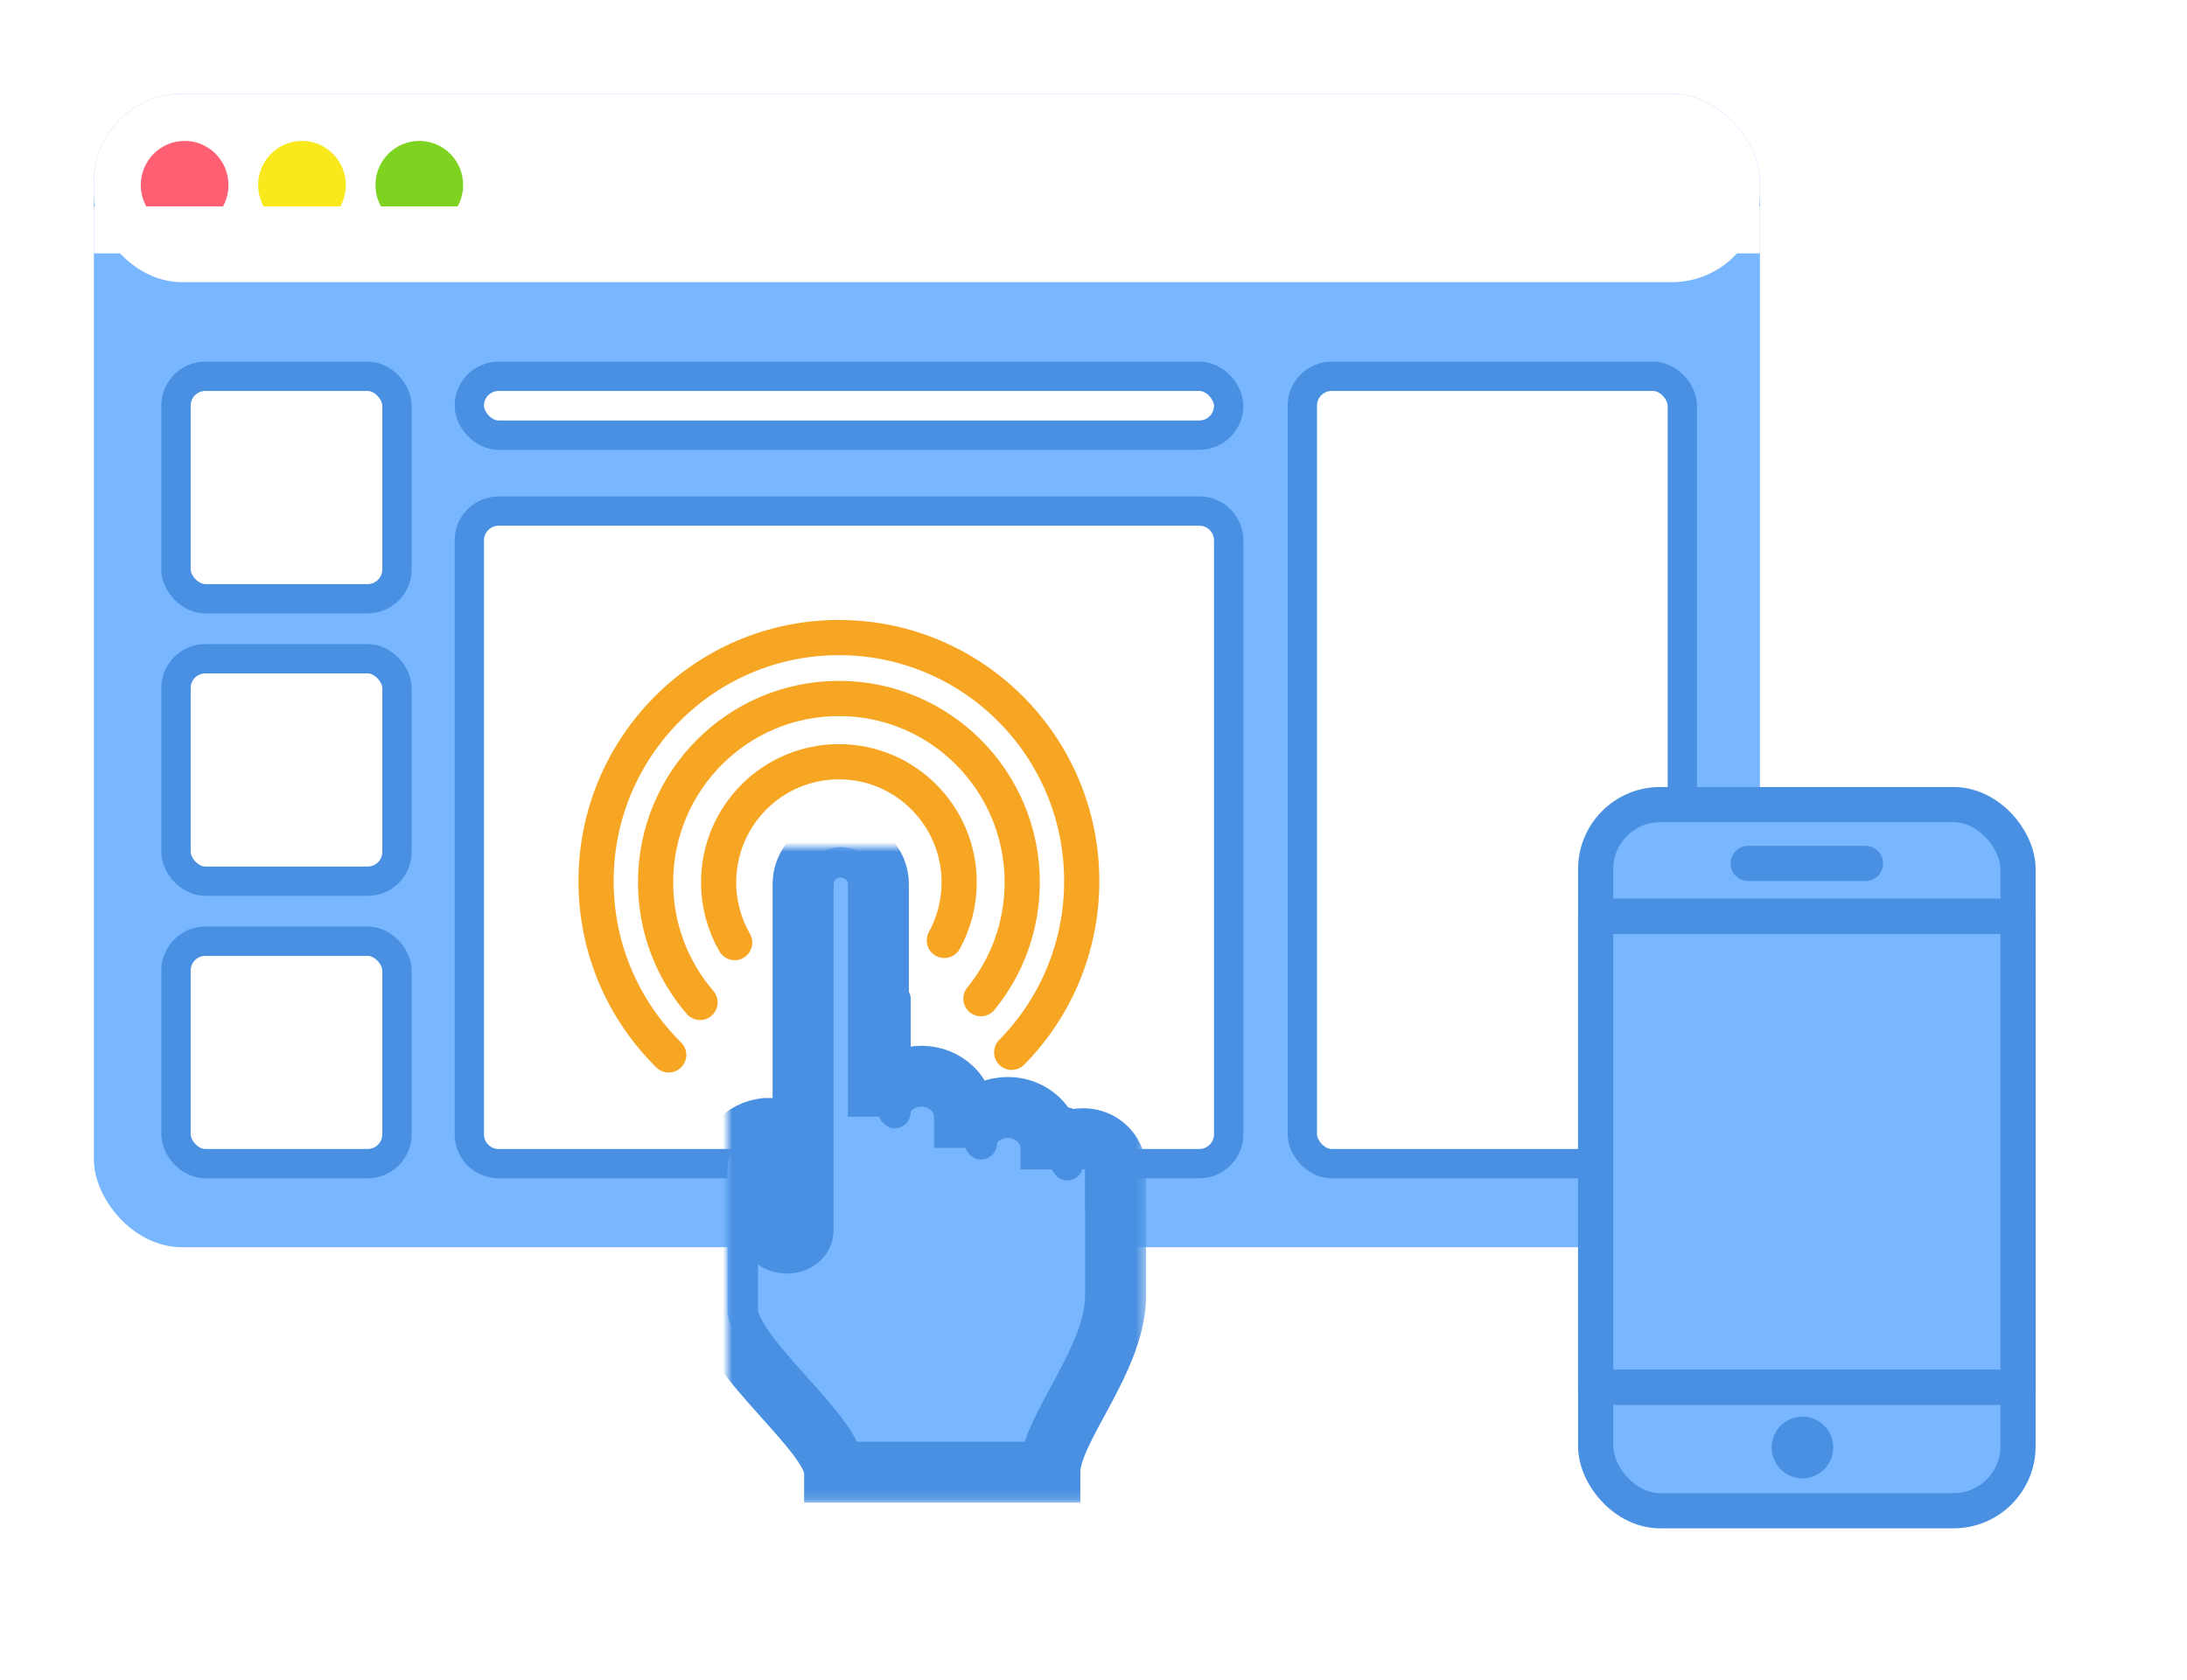 <?xml version="1.0" encoding="UTF-8" standalone="no"?>
<svg width="233px" height="179px" viewBox="0 0 233 179" version="1.1" xmlns="http://www.w3.org/2000/svg" xmlns:xlink="http://www.w3.org/1999/xlink">
    <!-- Generator: Sketch 39.1 (31720) - http://www.bohemiancoding.com/sketch -->
    <title>Group 60</title>
    <desc>Created with Sketch.</desc>
    <defs>
        <filter x="-50%" y="-50%" width="200%" height="200%" filterUnits="objectBoundingBox" id="filter-1">
            <feOffset dx="0" dy="3" in="SourceAlpha" result="shadowOffsetOuter1"></feOffset>
            <feGaussianBlur stdDeviation="5" in="shadowOffsetOuter1" result="shadowBlurOuter1"></feGaussianBlur>
            <feColorMatrix values="0 0 0 0 0   0 0 0 0 0   0 0 0 0 0  0 0 0 0.5 0" type="matrix" in="shadowBlurOuter1" result="shadowMatrixOuter1"></feColorMatrix>
            <feMerge>
                <feMergeNode in="shadowMatrixOuter1"></feMergeNode>
                <feMergeNode in="SourceGraphic"></feMergeNode>
            </feMerge>
        </filter>
        <path d="M41.34,38.676 L41.34,34.361 C41.34,32.549 39.801,31.08 37.904,31.08 C36.01,31.08 34.477,32.543 34.47,34.35 L34.47,32.06 C34.47,29.681 32.408,27.753 29.865,27.753 C27.321,27.753 25.259,29.681 25.259,32.06 L25.259,28.733 C25.259,26.354 23.205,24.427 20.671,24.427 C18.136,24.427 16.082,26.354 16.082,28.733 L16.082,3.957 C16.082,1.772 14.287,0 12.071,0 C9.857,0 8.061,1.772 8.061,3.957 L8.061,17.99 L8.061,17.995 L8.061,40.873 C8.061,41.607 7.285,42.202 6.328,42.202 C5.37,42.202 4.593,41.607 4.593,40.873 L4.593,29.965 C2.056,29.968 3.23296945e-14,31.901 3.23296945e-14,34.286 L0.006,49.015 C0.006,49.071 0.022,49.123 0.024,49.178 C0.021,49.234 0.002,49.279 0.002,49.338 C0.002,54.246 11.419,62.465 11.419,66.623 L34.346,66.623 C34.346,61.981 41.357,54.733 41.357,47.751 L41.357,38.761 C41.357,38.761 41.352,38.728 41.34,38.676 L41.34,38.676 Z" id="path-2"></path>
        <mask id="mask-3" maskContentUnits="userSpaceOnUse" maskUnits="objectBoundingBox" x="-3.25" y="-3.25" width="47.857" height="73.123">
            <rect x="-3.25" y="-3.25" width="47.857" height="73.123" fill="white"></rect>
            <use xlink:href="#path-2" fill="black"></use>
        </mask>
        <filter x="-50%" y="-50%" width="200%" height="200%" filterUnits="objectBoundingBox" id="filter-4">
            <feOffset dx="0" dy="3" in="SourceAlpha" result="shadowOffsetOuter1"></feOffset>
            <feGaussianBlur stdDeviation="5" in="shadowOffsetOuter1" result="shadowBlurOuter1"></feGaussianBlur>
            <feColorMatrix values="0 0 0 0 0   0 0 0 0 0   0 0 0 0 0  0 0 0 0.5 0" type="matrix" in="shadowBlurOuter1" result="shadowMatrixOuter1"></feColorMatrix>
            <feMerge>
                <feMergeNode in="shadowMatrixOuter1"></feMergeNode>
                <feMergeNode in="SourceGraphic"></feMergeNode>
            </feMerge>
        </filter>
    </defs>
    <g id="Page-1" stroke="none" stroke-width="1" fill="none" fill-rule="evenodd">
        <g id="Group-60" transform="translate(10, 7)">
            <g id="Group-7-Copy-4" filter="url(#filter-1)">
                <ellipse id="Oval-7" fill="#F5A623" cx="78.75" cy="84.034" rx="28.75" ry="28.847"></ellipse>
                <g id="Group-6">
                    <rect id="Rectangle" fill="#78B7FF" x="0" y="0" width="177.5" height="122.915" rx="9.375"></rect>
                    <rect id="Rectangle-Copy" fill="#FFFFFF" x="0" y="0" width="177.5" height="20.068" rx="9.375"></rect>
                    <ellipse id="Oval" fill="#FF5F72" cx="9.671" cy="9.72" rx="4.671" ry="4.703"></ellipse>
                    <ellipse id="Oval-Copy" fill="#F8E81C" cx="22.171" cy="9.72" rx="4.671" ry="4.703"></ellipse>
                    <ellipse id="Oval-Copy-2" fill="#7ED321" cx="34.671" cy="9.72" rx="4.671" ry="4.703"></ellipse>
                    <g id="Group-9" transform="translate(8.75, 30.102)" stroke="#4990E2" stroke-width="3.125" fill="#FFFFFF">
                        <rect id="Rectangle-3" x="0" y="0" width="23.542" height="23.705" rx="3.125"></rect>
                        <rect id="Rectangle-3-Copy-2" x="0" y="30.102" width="23.542" height="23.705" rx="3.125"></rect>
                        <rect id="Rectangle-3-Copy-3" x="0" y="60.203" width="23.542" height="23.705" rx="3.125"></rect>
                        <path d="M31.25,17.484 C31.25,15.759 32.654,14.361 34.372,14.361 L109.026,14.361 C110.75,14.361 112.148,15.75 112.148,17.484 L112.148,80.785 C112.148,82.51 110.744,83.908 109.026,83.908 L34.372,83.908 C32.648,83.908 31.25,82.519 31.25,80.785 L31.25,17.484 Z" id="Rectangle-3-Copy-8"></path>
                        <rect id="Rectangle-3-Copy-5" x="31.25" y="0" width="80.898" height="6.271" rx="3.125"></rect>
                        <rect id="Rectangle-3-Copy-10" x="120" y="0" width="40.482" height="83.908" rx="3.125"></rect>
                    </g>
                </g>
                <g id="Group-4" transform="translate(67.5, 80.271)">
                    <g id="1-finger">
                        <use fill="#78B7FF" fill-rule="evenodd" xlink:href="#path-2"></use>
                        <use stroke="#4A90E2" mask="url(#mask-3)" stroke-width="6.5" xlink:href="#path-2"></use>
                    </g>
                    <rect id="Rectangle-4" fill="#4A90E2" x="16.081" y="14.434" width="3.446" height="15.544" rx="1.723"></rect>
                    <rect id="Rectangle-4-Copy" fill="#4A90E2" x="25.27" y="25.537" width="3.446" height="7.772" rx="1.723"></rect>
                    <rect id="Rectangle-4-Copy-2" fill="#4A90E2" x="34.459" y="27.758" width="3.446" height="7.772" rx="1.723"></rect>
                </g>
                <g id="Group-5" filter="url(#filter-4)" transform="translate(160, 72.746)">
                    <rect id="Rectangle-Copy-2" stroke="#4990E2" stroke-width="3.75" stroke-linecap="round" stroke-linejoin="round" fill="#78B7FF" x="0" y="0" width="45" height="75.254" rx="6.875"></rect>
                    <path d="M1.25,11.915 L43.823,11.915" id="Line" stroke="#4A90E2" stroke-width="3.75" stroke-linecap="square"></path>
                    <path d="M16.25,6.271 L28.75,6.271" id="Line-Copy-2" stroke="#4A90E2" stroke-width="3.75" stroke-linecap="round" stroke-linejoin="round"></path>
                    <path d="M1.25,62.085 L43.823,62.085" id="Line-Copy" stroke="#4A90E2" stroke-width="3.75" stroke-linecap="square"></path>
                    <path d="M22.031,71.805 C23.843,71.805 25.312,70.331 25.312,68.513 C25.312,66.694 23.843,65.22 22.031,65.22 C20.219,65.22 18.75,66.694 18.75,68.513 C18.75,70.331 20.219,71.805 22.031,71.805 Z" id="Oval-4" fill="#4A90E2"></path>
                    <rect id="Rectangle-Copy-3" stroke="#4A90E2" stroke-width="3.75" stroke-linecap="round" stroke-linejoin="round" fill="#78B7FF" x="0" y="11.915" width="45" height="50.169"></rect>
                </g>
                <path d="M90.611,90.218 C91.616,88.383 92.188,86.275 92.188,84.034 C92.188,76.934 86.451,71.178 79.375,71.178 C72.299,71.178 66.562,76.934 66.562,84.034 C66.562,86.372 67.185,88.564 68.272,90.453 L68.272,90.453" id="Oval-5" stroke="#F6A623" stroke-width="3.75" stroke-linecap="round" stroke-linejoin="round"></path>
                <path d="M94.505,96.428 C97.256,93.051 98.906,88.736 98.906,84.034 C98.906,73.211 90.162,64.436 79.375,64.436 C68.588,64.436 59.844,73.211 59.844,84.034 C59.844,88.924 61.629,93.396 64.581,96.829" id="Oval-5-Copy" stroke="#F6A623" stroke-width="3.75" stroke-linecap="round" stroke-linejoin="round"></path>
                <path d="M97.782,102.148 C102.398,97.459 105.247,91.016 105.247,83.905 C105.247,69.568 93.664,57.946 79.375,57.946 C65.086,57.946 53.503,69.568 53.503,83.905 C53.503,91.157 56.466,97.714 61.243,102.424 L61.243,102.424" id="Oval-5-Copy-2" stroke="#F6A623" stroke-width="3.75" stroke-linecap="round" stroke-linejoin="round"></path>
            </g>
            <rect id="Rectangle-57-Copy" fill="#FFFFFF" x="0" y="15" width="177.5" height="5"></rect>
        </g>
    </g>
</svg>
